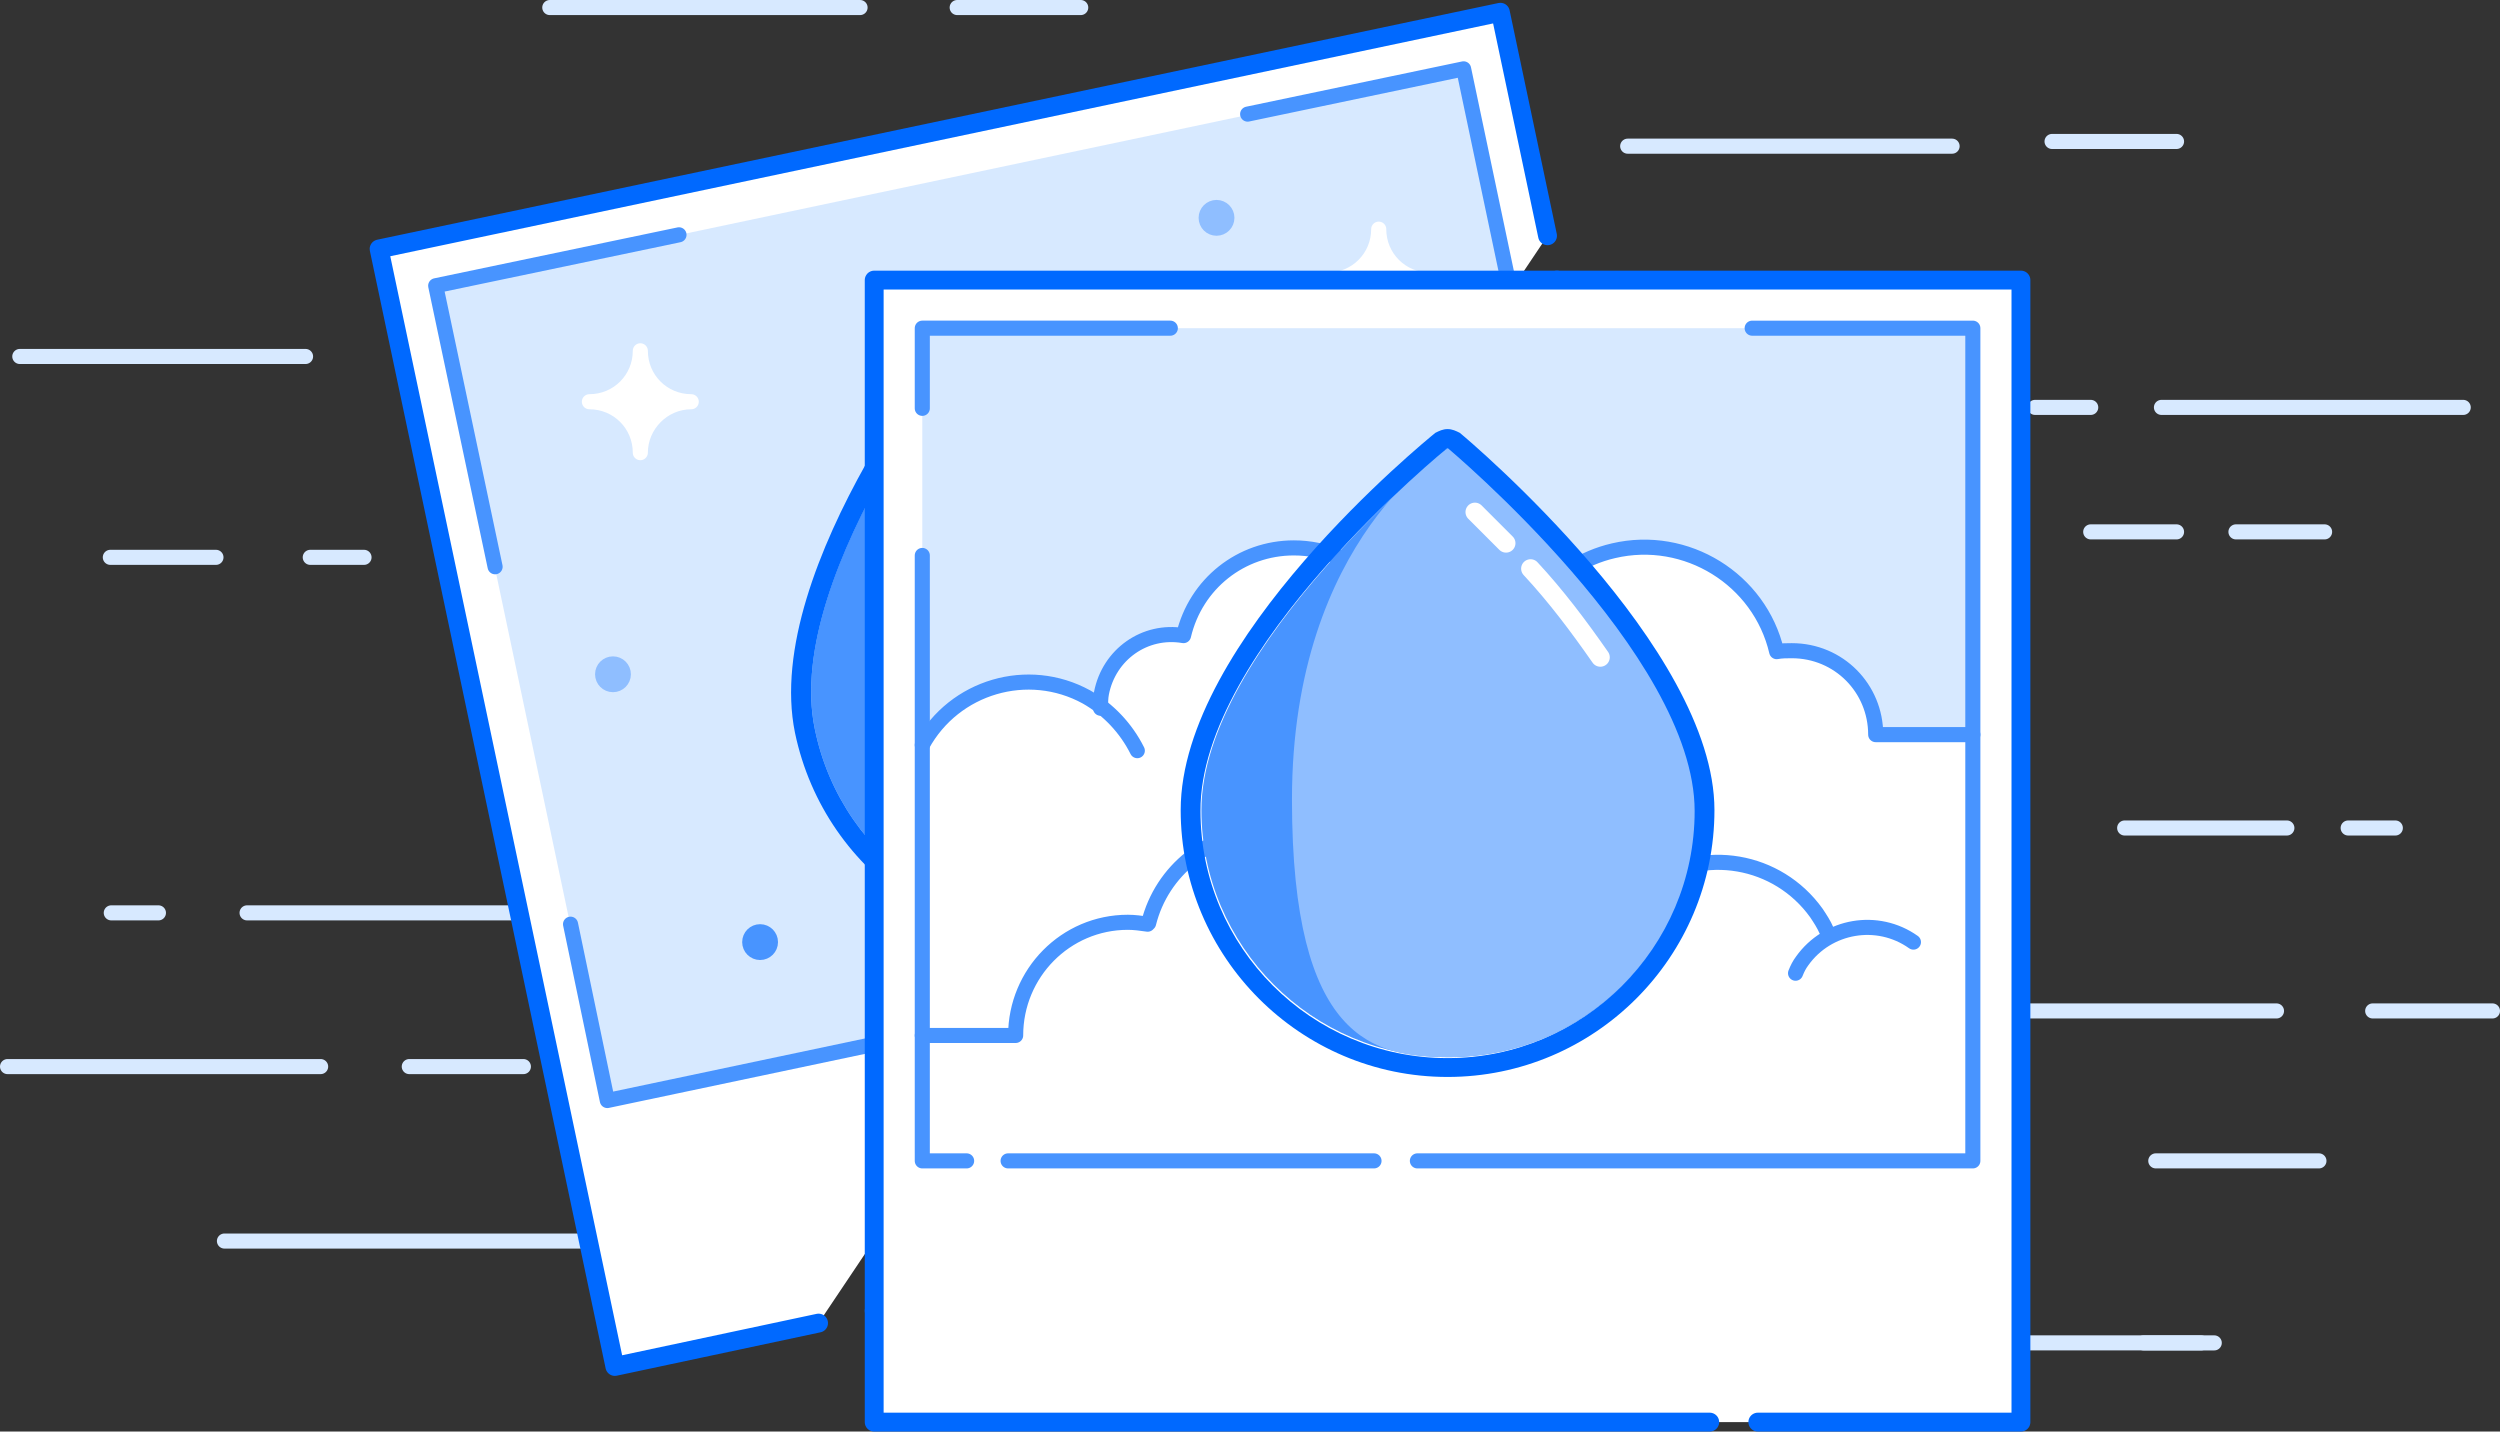 <svg id="Layer_1" xmlns="http://www.w3.org/2000/svg" viewBox="0 0 265.1 151.8"><rect x="0" y="0" width="265.1" height="151.8" fill="#333333" stroke="none"/><style>.st0,.st1{stroke-linecap:round}.st0{stroke-miterlimit:10;fill:none;stroke:#d7e9ff;stroke-width:1.6}.st1{fill:#fff;stroke:#0069ff;stroke-width:2;stroke-linejoin:round}.st2{fill:#d7e9ff}.st3{fill:none;stroke:#4894ff;stroke-width:1.6;stroke-linecap:round;stroke-linejoin:round}.st4{fill:#4894ff}.st5{fill:#8fbeff}.st6{fill:#0069ff}.st7{fill:none;stroke:#fff;stroke-width:2;stroke-linecap:round}.st7,.st8,.st9{stroke-linejoin:round}.st8{stroke-width:1.6;fill:#fff;stroke:#fff}.st9{fill:#8fbeff;stroke:#8fbeff}.st10,.st11,.st9{stroke-width:1.6}.st10{stroke-linejoin:round;fill:#4894ff;stroke:#4894ff}.st11{fill:none;stroke:#fff;stroke-linecap:round;stroke-miterlimit:10}</style><title>_snapshotsDroplet</title><path class="st0" d="M215.8 43.2h5.9m-48.9 64h68.6M32.9 59.1h5.7m183.1-2.7h9.1M26.2 96.8h79.3m-4-96h13.1m36.9 141.6h81.9M23.8 131.6H100m-56.6-18.5h12.1m-54.7 0H34m191.3-25.3h17.2"/><path class="st1" d="M165.1 29.7l19 90L92.7 139m-5.9 1.3l-21.6 4.6-25-118.5L159.1 1.3l5 23.7"/><path transform="rotate(-11.918 109.834 62.06)" class="st2" d="M54.1 17.9h111.4v88.3H54.1z"/><path class="st3" d="M52.5 60.1l-6.3-29.8L72 24.9M60.5 98l3.9 18.7 109-23-18.2-86.4-22.9 4.8"/><path class="st4" d="M137.8 66.7c2.9 14.2-6.2 28.1-20.4 31-14.2 2.9-28.1-6.2-31-20.4-3.5-16.9 17.9-42.9 17.9-42.9s30.2 16.2 33.5 32.3z"/><path class="st5" d="M137.8 66.7c2.9 14.2-6.2 28.1-20.4 31-7.8 1.6-16.6 1.7-21.8-23.5-5.6-27.3 8.7-39.9 8.7-39.9s30.2 16.3 33.5 32.4z"/><path class="st6" d="M104.3 34.4s30.1 16.2 33.5 32.3c2.9 14.2-6.2 28.1-20.4 31s-28.1-6.2-31-20.4c-3.5-16.8 17.9-42.9 17.9-42.9m0-2c-.6 0-1.2.3-1.6.7-.9 1.1-22 27-18.4 44.6 3.2 15.3 18.1 25.1 33.4 22 15.3-3.2 25.1-18.1 22-33.4-3.5-16.9-33.2-33-34.5-33.7-.2-.2-.5-.3-.9-.2z"/><path class="st7" d="M115.5 45.2c3.2 2.3 6.3 4.9 9.1 7.7m-16.1-12.5c1.2.7 2.5 1.6 3.9 2.6"/><path class="st8" d="M151.6 29.7c-3 0-5.4-2.4-5.4-5.4 0 3-2.4 5.4-5.4 5.4 3 0 5.4 2.4 5.4 5.4.1-2.9 2.5-5.4 5.4-5.4z"/><path class="st1" d="M181.3 150.8H92.7V29.7h121.6v121.1h-27.9"/><path class="st2" d="M97.8 34.8V79c3.4-6.2 11.2-8.4 17.4-5 .5.3 1.1.6 1.5 1-.2-4.1 3.1-7.6 7.2-7.8.5 0 1.1 0 1.6.1 1.6-6.5 8.1-10.5 14.6-8.9 5.4 1.3 9.3 6.2 9.3 11.7l10.7 2.3c0-8 6.4-14.4 14.4-14.4 6.7 0 12.5 4.6 14.1 11.1 4.8-.9 9.5 2.4 10.3 7.2.1.5.1 1.1.1 1.6h10.3V34.8H97.8z"/><path class="st3" d="M97.8 43.3v-8.5h26.3m21.6 88.3h-38.8m14.9-25.2c1.4-5.6 6.4-9.6 12.3-9.7m-36.3 21.6h9.9c0-6.6 5.3-12 11.9-12 .7 0 1.4.1 2.1.2M97.8 79c3.4-6.2 11.2-8.5 17.4-5.1 2.3 1.3 4.2 3.3 5.4 5.7m54.2 14.2c5.8-4.1 13.7-2.7 17.8 3 .4.6.8 1.2 1.1 1.9m9.2 1.2c-3.8-2.7-9.1-1.8-11.8 2-.3.4-.5.8-.7 1.3"/><path class="st3" d="M209.2 77.9h-10.3c0-4.9-3.9-8.9-8.9-8.9-.5 0-1.1 0-1.6.1-1.8-7.7-9.6-12.5-17.3-10.7-6.5 1.5-11.1 7.4-11.1 14.1l-10.7-2.3c0-6.7-5.4-12.1-12.1-12.1-5.6 0-10.4 3.8-11.7 9.3-4.1-.7-7.9 2-8.7 6.1-.1.5-.1 1.1-.1 1.6m-14.2 48h-4.7V58.9"/><path class="st3" d="M185.8 34.8h23.4v88.3h-58.9"/><path class="st0" d="M172.6 15.5H207m22.2 27.7h32m-24.1 13.2h9.4M58.3.8h32.9M11.7 59.1h11.2m228.7 48.1h12.7M2.1 37.8h30.3m194.9 104.6h7.5M249 87.8h5M217.6 15h13.2m-2.2 108.1h17.3M11.8 96.8h5"/><path class="st8" d="M73.3 42.6c-3 0-5.4-2.4-5.4-5.4 0 3-2.4 5.4-5.4 5.4 3 0 5.4 2.4 5.4 5.4 0-2.9 2.4-5.4 5.4-5.4z"/><circle class="st9" cx="129" cy="23.1" r="1.1"/><circle class="st9" cx="65" cy="71.5" r="1.1"/><circle class="st10" cx="80.6" cy="99.9" r="1.1"/><path class="st11" d="M173.5 91.7c.1-.7.1-1.3.1-2m-8.1 16.1c3.1-2.3 5.5-5.5 6.8-9.1"/><path class="st4" d="M179.8 85.9c0 14.5-11.8 26.2-26.2 26.2-14.5 0-26.2-11.8-26.2-26.2 0-17.2 26.2-38.5 26.2-38.5s26.2 22.1 26.2 38.5z"/><path class="st5" d="M179.8 85.9c0 14.5-11.7 26.2-26.2 26.2-7.9 0-16.6-1.7-16.6-27.3 0-27.9 16.6-37.3 16.6-37.3s26.2 22 26.2 38.4z"/><path class="st6" d="M153.5 47.5s26.2 21.9 26.2 38.5c0 14.5-11.8 26.2-26.2 26.2-14.5 0-26.2-11.8-26.2-26.2-.1-17.2 26.2-38.5 26.2-38.5m0-2c-.5 0-.9.2-1.3.4-1.1.9-27 22-27 40 0 15.6 12.7 28.3 28.3 28.3 15.6 0 28.3-12.7 28.3-28.3 0-17.2-25.9-39.1-27-40-.4-.2-.8-.4-1.3-.4z"/><path class="st7" d="M162.3 60.3c2.7 2.9 5.1 6.1 7.4 9.4m-13.3-15.4l3.3 3.3"/></svg>